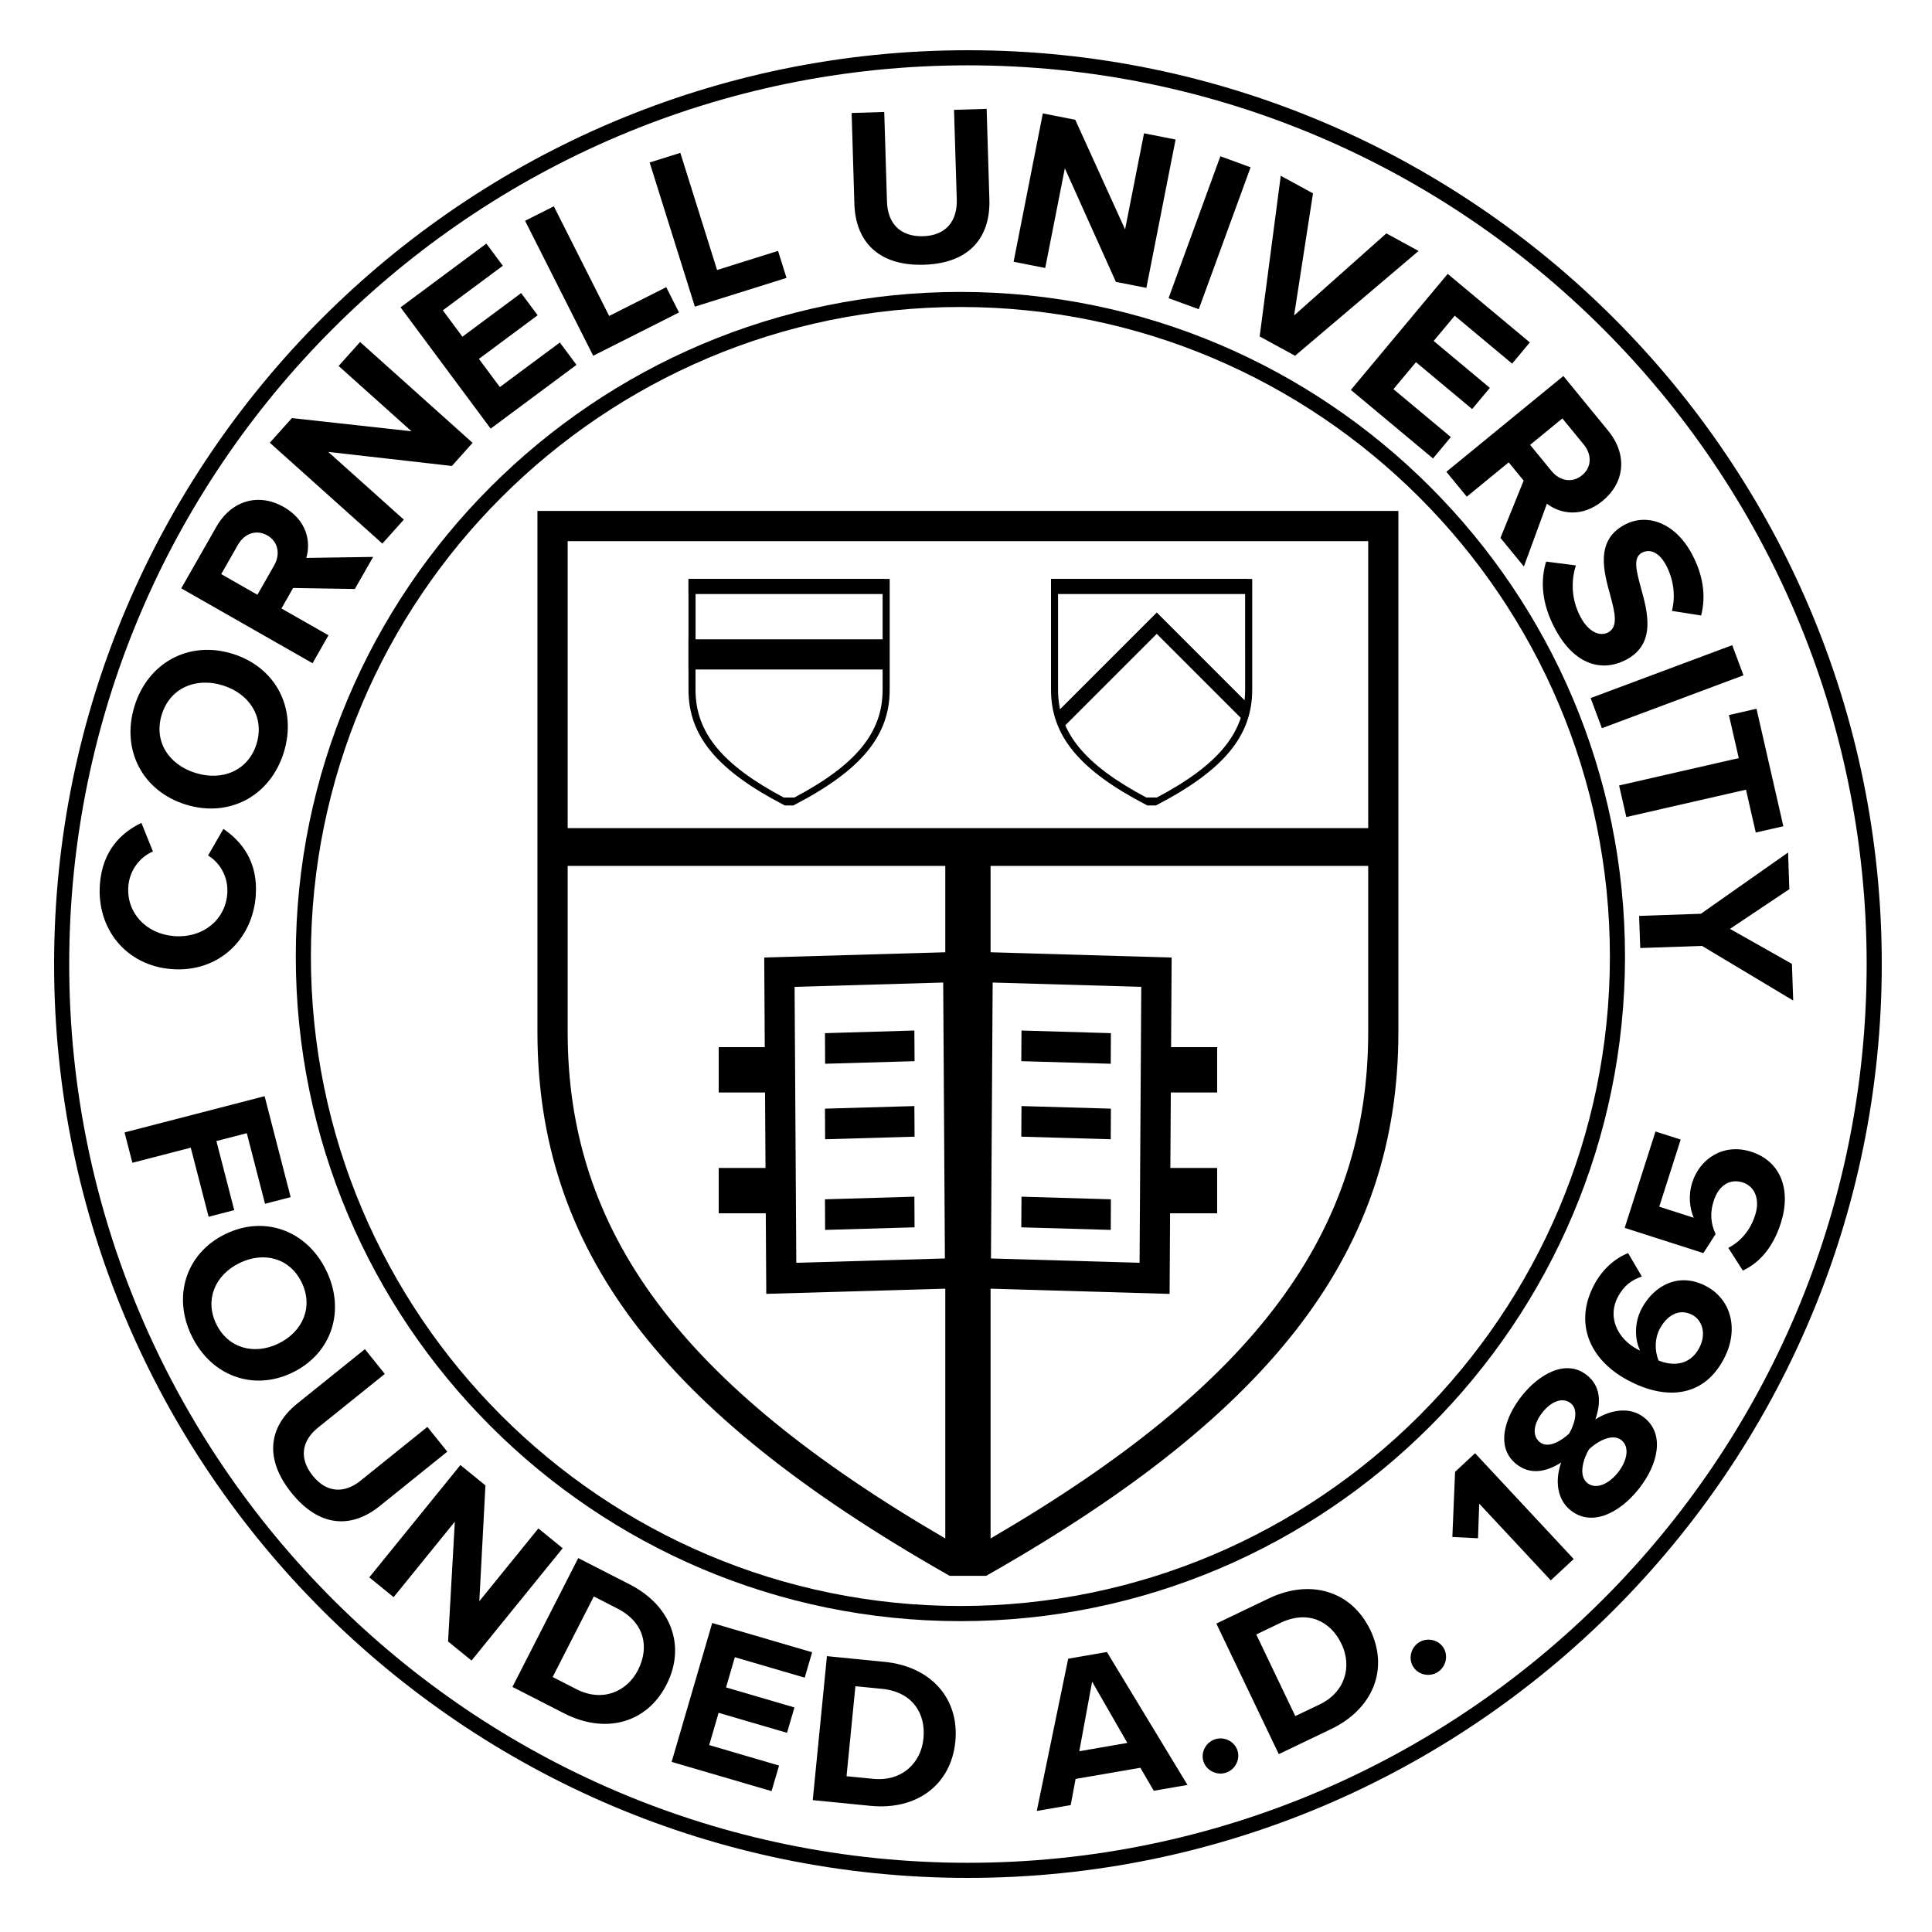 <svg xmlns="http://www.w3.org/2000/svg" viewBox="0 0 500 500"><path d="M248.55 419.55c-94.84 0-172-77.16-172-172s77.16-172 172-172 172 77.16 172 172-77.16 172-172 172zm0-340.1c-92.69 0-168.09 75.4-168.09 168.09 0 92.68 75.4 168.09 168.09 168.09s168.09-75.41 168.09-168.09S341.23 79.45 248.55 79.45z"/><path d="M250.5 486C120.09 486 14 379.9 14 249.5 14 119.09 120.09 13 250.5 13S487 119.09 487 249.5C487 379.9 380.91 486 250.5 486zm0-469.09c-128.25 0-232.59 104.34-232.59 232.59S122.25 482.09 250.5 482.09 483.09 377.75 483.09 249.5 378.75 16.91 250.5 16.91z"/><path d="M139.09 132.23v134.86c0 56.04 31.64 97.98 105.78 140.22l.9.51h9.45l.9-.51c74.15-42.24 105.78-84.17 105.78-140.22V132.23H139.09zm7.82 7.82h207.18v74.27H146.91v-74.27zm97.73 258.1c-68.44-39.85-97.73-79.22-97.73-131.06v-43h97.73v174.06zm109.45-131.06c0 51.83-29.29 91.21-97.73 131.06V224.09h97.73v43z"/><path d="M178.18 149.82v28.69c0 11.92 7.39 20.85 24.72 29.83l.21.11h2.21l.21-.11c17.33-8.99 24.72-17.91 24.72-29.83v-28.69h-52.07zm1.83 1.66h48.41v15.8h-48.41v-15.8zm22.83 54.92c-15.99-8.48-22.84-16.86-22.84-27.88v-9.15h48.42v9.15c0 11.03-6.84 19.41-22.84 27.88h-2.74zM272 149.82v28.69c0 11.92 7.39 20.85 24.72 29.83l.21.11h2.21l.21-.11c17.33-8.99 24.72-17.91 24.72-29.83v-28.69H272zm50.24 19.54v9.15c0 11.03-6.84 19.41-22.84 27.88h-2.74c-15.99-8.48-22.84-16.86-22.84-27.88v-27.03h48.41v15.8"/><path d="M178.18 149.82H229v3.91h-50.82zm0 15.63H229v7.82h-50.82zM272 149.82h50.82v3.91H272zM298.28 218.23l1.08 1.09 1.09-1.09zM322.82 181.96l-23.45-23.45-25.24 25.24c.2.83.61 2.37 1.18 4.35l24.06-24.06 21.95 21.95c.58-.48 1.06-.89 1.51-1.27v-2.76h-.01zM198.31 334.85l-.53-87.05 54.1-1.57.53 87.05-54.1 1.57zm7.33-79.45l.44 71.41 38.46-1.12-.44-71.41-38.46 1.12z"/><path d="M248.59 333.29l.53-87.05 54.1 1.57-.53 87.05-54.1-1.57zm8.31-79.01l-.44 71.41 38.46 1.12.44-71.41-38.46-1.12zM186 271h15.64v11.73H186zm0 31.27h15.64V314H186z"/><path d="M299.36 302.27H315V314h-15.64zm0-31.27H315v11.73h-15.64zM236.69 274.63l-23.15.67-.04-7.92 23.14-.68zm0 19.54l-23.15.67-.04-7.92 23.14-.67zm0 23.46l-23.15.67-.04-7.92 23.14-.68zm27.62-43l23.15.67.04-7.92-23.14-.68zm0 19.54l23.15.67.04-7.92-23.14-.67zm0 23.46l23.15.67.04-7.92-23.14-.68z"/><g><path d="M44.51 250.81c-11.98-.88-19.5-10.54-18.66-21.94.65-8.88 5.7-13.51 10.75-15.9l2.98 7.39c-3.28 1.4-6.05 4.73-6.37 9.05-.5 6.78 4.56 12.32 11.93 12.86s13.18-4.2 13.68-10.98c.32-4.33-1.88-8.01-4.97-9.89l3.97-6.88c4.65 3.16 9.02 8.42 8.37 17.31-.85 11.4-9.7 19.86-21.68 18.98zm-9.71-68.04c3.49-11.31 14.1-17.06 25.36-13.58 11.26 3.48 16.78 14.2 13.29 25.52-3.48 11.26-14.08 17-25.34 13.52-11.26-3.47-16.79-14.2-13.31-25.46zm7.06 2.18c-2.13 6.89 1.77 12.94 8.77 15.1 6.94 2.15 13.63-.64 15.76-7.52 2.13-6.89-1.81-13.01-8.76-15.16-7-2.16-13.64.7-15.77 7.58zm34-32.78l-3.02 5.3 12.17 6.94-4.12 7.23-33.98-19.38 9.06-15.89c4.04-7.08 11.14-8.77 17.46-5.17 6.01 3.43 7.07 9.03 5.84 13.19l17.3-.26-4.74 8.3-15.97-.26zm-14.28-11.18l-4.33 7.59 9.37 5.34 4.33-7.59c1.65-2.91 1.07-6.14-1.78-7.77-2.85-1.62-5.93-.48-7.59 2.43zm23.37-24.04l19.56 17.53-5.56 6.2-29.12-26.1 5.71-6.38 30.95 3.41-18.86-16.9 5.56-6.2 29.12 26.1-5.36 5.98-32-3.64zm18.71-37.41l22.21-16.5 4.26 5.74-15.53 11.53 5.07 6.83 15.2-11.29 4.27 5.74-15.2 11.29 5.42 7.29 15.53-11.53 4.3 5.79-22.21 16.5-23.32-31.39zm32.23-22.4l7.44-3.75 14.32 28.38 14.77-7.45 3.3 6.55-22.2 11.2-17.63-34.93zm32.24-15.09l7.94-2.49 9.51 30.32 15.78-4.95 2.19 6.99-23.72 7.44-11.7-37.31zm52.27-12.81l8.44-.26.71 23.22c.17 5.45 3.27 9.11 9.37 8.93 5.98-.18 8.86-4.03 8.69-9.48l-.71-23.22 8.44-.26.71 23.45c.3 9.73-5.07 16.53-16.91 16.89-11.96.37-17.74-6.15-18.03-15.76l-.71-23.51zm55.18 14.32l-5.08 25.79-8.18-1.61 7.56-38.39 8.4 1.65 12.89 28.37 4.9-24.87 8.17 1.61-7.56 38.39-7.89-1.55-13.21-29.39zm40.25-3.12l7.82 2.86-13.41 36.72-7.82-2.85 13.41-36.73zm15.63 5.05l8.34 4.55-4.89 31.6 23.88-21.24 8.34 4.55-31.97 27.12-9.16-5 5.46-41.58zm43.2 25.39l21.26 17.74-4.58 5.49-14.86-12.4-5.45 6.53 14.54 12.14-4.58 5.49-14.54-12.14-5.83 6.98 14.86 12.4-4.62 5.54-21.26-17.74 25.06-30.03zm19.66 53.5l-3.87-4.72-10.85 8.88-5.28-6.44 30.28-24.79 11.59 14.16c5.17 6.31 4.19 13.55-1.44 18.16-5.36 4.39-10.97 3.37-14.41.73l-5.96 16.25-6.06-7.4 6-14.83zm15.56-9.33l-5.54-6.76-8.35 6.84 5.54 6.76c2.12 2.59 5.35 3.2 7.89 1.12 2.55-2.08 2.58-5.37.46-7.96zm-2.04 31.28c-1.22 3.79-1.31 8.69 1.25 13.44 2.17 4.02 5.13 4.96 7.09 3.9 2.58-1.39 1.85-4.85.63-9.33-1.74-6.32-4.08-14.38 3.61-18.52 5.73-3.09 13.04-.64 17.4 7.47 2.95 5.47 3.74 10.9 2.43 16l-7.56-1.19c1.08-4.18.26-8.53-1.54-11.88-1.78-3.3-4.17-4.28-6.23-3.17-2.32 1.25-1.49 4.53-.27 9 1.77 6.37 3.96 14.51-3.68 18.62-6.3 3.39-13.46 1.46-18.46-7.83-3.56-6.6-3.9-12.55-2.37-17.5l7.7.99zm40.46 20.64l2.91 7.8-36.64 13.69-2.91-7.8 36.64-13.69zm1.69 29.23l-2.55-11.14 7.14-1.63 6.95 30.4-7.14 1.63-2.53-11.09-30.97 7.08-1.87-8.17 30.97-7.08zm-9.8 40.28l22.56-15.85.33 9.49-15.36 10.27 16.03 9.06.33 9.49-23.6-14.14-15.99.55-.29-8.31 15.99-.56z"/></g><g><path d="M68.48 283.69l6.74 26.13-6.63 1.72-4.72-18.27L56 295.3l4.62 17.88-6.63 1.72-4.62-17.88-15.11 3.91-2.03-7.86 36.25-9.38zm15.93 45.06c5.07 10.37 1.49 21.48-8.64 26.43-10.13 4.96-21.08.96-26.15-9.41-5.04-10.32-1.47-21.42 8.67-26.38 10.14-4.96 21.08-.97 26.12 9.36zm-6.35 3.11c-3.09-6.32-9.81-8.06-16.11-4.97-6.25 3.06-9.06 9.46-5.97 15.78 3.08 6.32 9.88 8.08 16.13 5.02 6.3-3.09 9.04-9.52 5.95-15.83zm16.38 17.3l5.15 6.41-17.32 13.93c-4.07 3.27-5.04 7.8-1.32 12.43 3.65 4.54 8.27 4.56 12.34 1.29l17.32-13.94 5.15 6.41-17.49 14.08c-7.26 5.84-15.6 5.58-22.82-3.41-7.3-9.09-5.71-17.33 1.47-23.1l17.52-14.1zm23.27 44.65l-15.84 19.53-6.3-5.12 23.59-29.07 6.47 5.27-1.58 29.97 15.28-18.83 6.29 5.12-23.59 29.07-6.07-4.94 1.75-31zm31.94 9.42l13.37 6.84c10.62 5.44 14.6 15.86 9.47 25.91-5.13 10.05-15.87 12.87-26.5 7.43l-13.37-6.84 17.03-33.34zm-.47 33.93c6.71 3.43 13.05.69 15.94-4.96 3.01-5.9 1.68-12.32-5.29-15.89l-6.15-3.15-10.65 20.85 6.15 3.15zm35.14-17.13l25.86 7.57-1.92 6.57-18.08-5.29-2.28 7.82 17.7 5.18-1.92 6.57-17.7-5.18-2.44 8.35 18.08 5.3-1.94 6.62-25.86-7.57 10.5-35.94zm29.69 8.58l14.95 1.48c11.88 1.18 19.38 9.42 18.28 20.65-1.11 11.23-10.07 17.79-21.95 16.61l-14.95-1.48 3.67-37.26zm11.96 31.75c7.5.74 12.4-4.13 13.02-10.44.65-6.59-2.94-12.08-10.73-12.85l-6.88-.68-2.3 23.29 6.89.68zm69.16-2.86l-16.77 2.89-1.26 6.77-8.78 1.51 8.13-39.4 10.02-1.73 20.85 34.4-8.72 1.51-3.47-5.95zm-15.81-4.28l12.44-2.15-9.12-15.86-3.32 18.01zm35.17-3.11c2.4-.76 5.04.59 5.78 2.95.74 2.36-.65 4.98-3.04 5.73s-5.04-.59-5.78-2.95c-.75-2.35.64-4.97 3.04-5.73zm.3-29.93l13.54-6.49c10.76-5.16 21.45-2 26.32 8.18s.6 20.45-10.16 25.61l-13.54 6.49-16.16-33.79zm26.67 20.96c6.8-3.26 8.46-9.97 5.72-15.7-2.86-5.98-8.77-8.81-15.83-5.43l-6.23 2.99 10.1 21.12 6.24-2.98zm25.7-16.05c2.1-1.38 5.01-.8 6.36 1.26 1.35 2.07.72 4.97-1.38 6.35s-5.01.8-6.36-1.27c-1.35-2.05-.72-4.95 1.38-6.34zm15.66-35.95l-.31 8.96-6.64-.33.7-16.85 5.18-4.83 25.52 27.38-5.93 5.53-18.52-19.86zm21.21-10.65c-3.77 2.41-7.94 3.33-11.59.43-5.49-4.36-3.01-12.1 1.39-17.66 4.37-5.51 11.37-9.73 16.87-5.36 3.65 2.9 3.66 7.22 2.18 11.44 4.07-2.61 9.07-3.31 12.63-.48 5.45 4.33 3.58 12.19-1.39 18.46-4.97 6.27-12.16 9.91-17.65 5.55-3.57-2.84-4.06-7.82-2.44-12.38zm-4.84-12.97c-2.34 2.96-2.74 6.08-.67 7.72 2.28 1.82 5.85-.61 7.57-2.23 1.19-2.05 2.7-6.03.42-7.85-2.07-1.64-5.01-.55-7.32 2.36zm12.04 9.57c-1.27 2.06-2.95 6.71-.41 8.73 2.16 1.71 5.44.38 7.92-2.76 2.42-3.04 3.04-6.63.89-8.35-2.54-2.02-6.72.72-8.4 2.38zm1.39-42.69c2.19-4.08 5.41-6.76 8.73-8.1l3.56 6.06c-2.65.91-4.62 2.32-6.21 5.29-2.73 5.09-.21 10.72 5.03 13.53.25.13.49.27.72.32-1.39-2.76-1.55-7.19.42-10.87 3.24-6.05 9.74-9.5 16.76-5.73 6.43 3.45 8.53 11.26 4.43 18.92-5.48 10.22-15.49 10.37-24.78 5.38-10-5.34-13.99-14.88-8.66-24.8zm16.96 11.44c-1.35 2.52-1.41 5.6-.35 8.25 3.33 1.39 7.96 1.54 10.5-3.19 2.08-3.88.62-7.33-1.7-8.57-3.57-1.91-6.69.24-8.45 3.51zm17.7-20.89c3.31-1.7 5.73-4.65 6.95-8.46 1.38-4.3-.25-7.52-3.19-8.47-3.26-1.05-6.22.65-7.54 4.78-.96 3-.83 5.74.5 8.57l-3.17 4.93-20.36-6.53 7.97-24.94 6.52 2.09-5.55 17.37 8.92 2.86c-1.05-2.44-1.44-5.8-.38-9.13 1.97-6.15 8.05-10.26 15.27-7.95 7.54 2.42 10.45 9.71 7.65 18.48-2.02 6.32-5.51 10.24-9.82 12.28l-3.77-5.88z"/></g></svg>
